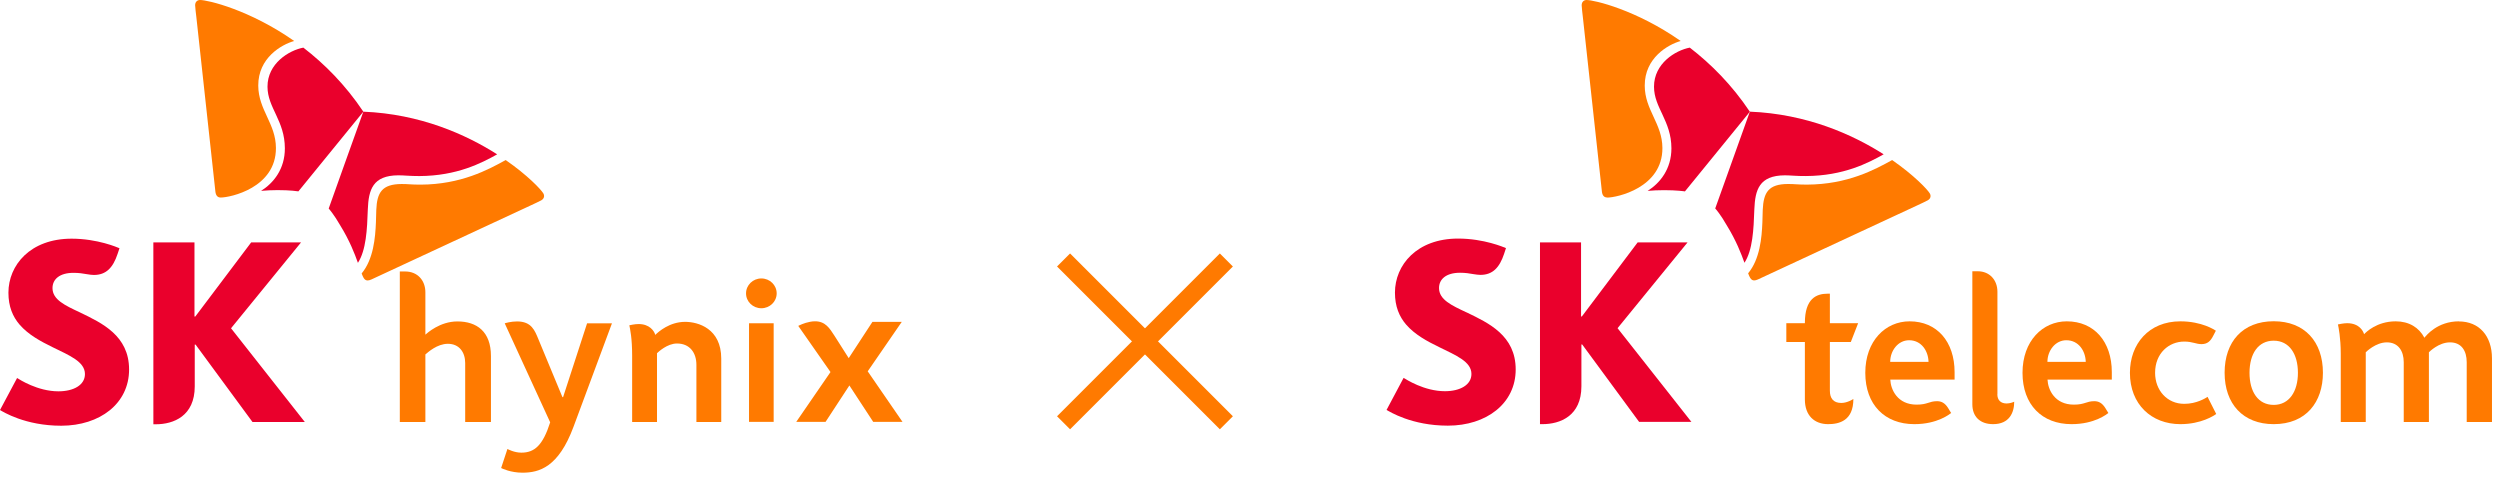 <svg width="238" height="48" viewBox="0 0 238 48" fill="none" xmlns="http://www.w3.org/2000/svg">
<path d="M234.091 30.591C232.031 30.591 230.972 31.945 230.804 32.155C230.282 31.171 229.332 30.591 228.071 30.591C226.254 30.591 225.228 31.642 225.06 31.819C224.985 31.533 224.615 30.768 223.446 30.768C223.109 30.768 222.613 30.877 222.571 30.886C222.622 31.104 222.84 32.18 222.84 33.66V40.177H225.22V33.534C225.271 33.492 226.162 32.593 227.23 32.593C228.298 32.593 228.836 33.391 228.836 34.484V40.177H231.232V33.534C231.283 33.492 232.157 32.593 233.242 32.593C234.327 32.593 234.831 33.391 234.831 34.484V40.177H237.236V34.114C237.236 31.987 236.025 30.6 234.083 30.6L234.091 30.591Z" fill="#FF7A00"/>
<path d="M207.94 38.445C206.317 38.445 205.165 37.167 205.165 35.493C205.165 33.627 206.477 32.517 207.94 32.517C208.73 32.517 209.058 32.761 209.58 32.761C210.135 32.761 210.437 32.492 210.706 31.953C210.858 31.659 210.95 31.483 210.95 31.483C210.833 31.407 209.622 30.591 207.57 30.591C204.568 30.591 202.769 32.744 202.769 35.493C202.769 38.495 204.82 40.379 207.57 40.379C209.563 40.379 210.774 39.563 210.984 39.412L210.16 37.781C209.975 37.898 209.126 38.445 207.94 38.445Z" fill="#FF7A00"/>
<path d="M181.788 30.591C179.501 30.591 177.576 32.45 177.576 35.493C177.576 38.538 179.442 40.379 182.243 40.379C184.462 40.379 185.615 39.412 185.749 39.319C185.749 39.319 185.53 38.966 185.472 38.865C185.16 38.352 184.807 38.193 184.412 38.193C183.63 38.193 183.529 38.521 182.461 38.521C180.636 38.521 179.997 37.091 179.955 36.141H186.077V35.435C186.077 32.517 184.395 30.591 181.797 30.591H181.788ZM179.947 34.451C179.947 33.383 180.695 32.391 181.746 32.391C182.924 32.391 183.571 33.416 183.596 34.451H179.947Z" fill="#FF7A00"/>
<path d="M190.155 37.529V27.774C190.155 26.673 189.424 25.824 188.28 25.824H187.767V38.487C187.767 39.656 188.49 40.379 189.743 40.379C191.291 40.379 191.753 39.278 191.753 38.243C191.686 38.277 191.358 38.411 191.03 38.411C190.475 38.411 190.147 38.092 190.147 37.537L190.155 37.529Z" fill="#FF7A00"/>
<path d="M174.204 37.201V32.559H176.197L176.895 30.768H174.204V27.959C174.204 27.959 173.994 27.959 173.985 27.959C172.926 27.959 171.824 28.413 171.824 30.743V30.768H170.058V32.559H171.824V38.025C171.824 39.572 172.741 40.379 174.036 40.379C175.087 40.379 176.441 40.06 176.441 37.983C176.356 38.033 175.852 38.361 175.289 38.361C174.515 38.361 174.204 37.89 174.204 37.201Z" fill="#FF7A00"/>
<path d="M196.756 30.591C194.469 30.591 192.543 32.45 192.543 35.493C192.543 38.538 194.41 40.379 197.21 40.379C199.43 40.379 200.582 39.412 200.717 39.319C200.717 39.319 200.498 38.966 200.439 38.865C200.128 38.352 199.775 38.193 199.38 38.193C198.598 38.193 198.497 38.521 197.429 38.521C195.604 38.521 194.965 37.091 194.923 36.141H201.045V35.435C201.045 32.517 199.363 30.591 196.756 30.591ZM194.915 34.451C194.915 33.383 195.663 32.391 196.714 32.391C197.891 32.391 198.539 33.416 198.564 34.451H194.915Z" fill="#FF7A00"/>
<path d="M216.458 40.379C213.54 40.379 211.783 38.453 211.783 35.485C211.783 32.517 213.515 30.583 216.458 30.583C219.401 30.583 221.142 32.534 221.142 35.485C221.142 38.277 219.544 40.379 216.458 40.379ZM216.458 38.546C217.921 38.546 218.762 37.285 218.762 35.493C218.762 33.702 217.938 32.433 216.458 32.433C214.978 32.433 214.154 33.677 214.154 35.493C214.154 37.31 214.978 38.546 216.458 38.546Z" fill="#FF7A00"/>
<path d="M139.618 29.742C138.18 29.069 136.995 28.523 136.995 27.421C136.995 26.58 137.668 25.966 138.996 25.966C139.484 25.966 139.887 26.025 140.299 26.101C140.518 26.134 140.745 26.168 140.939 26.168C142.099 26.168 142.755 25.479 143.192 24.159L143.369 23.62C143.184 23.545 141.283 22.712 138.811 22.712C134.876 22.712 132.799 25.235 132.799 27.858C132.799 29.178 133.211 30.137 133.858 30.894C134.691 31.861 135.885 32.5 136.995 33.038C138.618 33.837 140.081 34.426 140.081 35.603C140.081 36.645 138.996 37.243 137.558 37.243C135.574 37.243 133.85 36.107 133.623 35.973L132 39.025C132.286 39.185 134.388 40.522 137.836 40.522C141.51 40.522 144.294 38.411 144.294 35.174C144.294 31.937 141.712 30.751 139.627 29.742H139.618Z" fill="#EA002C"/>
<path d="M153.989 31.247L160.657 23.074H155.906L150.592 30.129H150.516V23.074H146.606V40.379H146.842C148.532 40.379 150.55 39.597 150.55 36.772V32.794H150.625L156.041 40.16H161.019L153.989 31.239V31.247Z" fill="#EA002C"/>
<path d="M160.876 4.532C159.497 4.793 157.454 6.046 157.462 8.257C157.462 10.267 159.11 11.486 159.119 14.118C159.119 16.094 158.034 17.431 156.857 18.171C157.336 18.129 157.857 18.104 158.429 18.104C159.631 18.104 160.363 18.213 160.405 18.222L166.586 10.637C164.87 8.064 162.86 6.071 160.876 4.541V4.532Z" fill="#EA002C"/>
<path d="M166.073 25.016C166.855 23.805 166.947 21.871 167.014 19.912C167.09 18.079 167.468 16.7 169.924 16.691C170.47 16.691 170.983 16.767 171.925 16.759C175.516 16.742 177.87 15.506 179.325 14.69C176.34 12.79 171.992 10.847 166.586 10.629C166.232 11.621 163.5 19.231 163.289 19.845C163.323 19.878 163.802 20.416 164.399 21.468C165.282 22.905 165.753 24.125 166.073 25.016Z" fill="#EA002C"/>
<path d="M153.014 18.802C152.702 18.802 152.543 18.6 152.501 18.239C152.459 17.877 150.911 3.734 150.684 1.598C150.651 1.287 150.575 0.715 150.575 0.505C150.575 0.177 150.785 0 151.037 0C151.769 0 155.763 0.933 160.001 3.902C158.782 4.246 156.57 5.516 156.579 8.148C156.579 10.477 158.252 11.755 158.261 14.093C158.277 17.886 153.913 18.811 153.005 18.811L153.014 18.802Z" fill="#FF7A00"/>
<path d="M166.426 26.025C166.493 26.202 166.552 26.353 166.619 26.454C166.72 26.622 166.846 26.698 166.997 26.698C167.098 26.698 167.216 26.664 167.35 26.605C167.678 26.454 180.586 20.45 182.528 19.55C182.814 19.416 183.344 19.172 183.521 19.071C183.706 18.97 183.79 18.819 183.79 18.659C183.79 18.575 183.764 18.483 183.714 18.407C183.47 18.012 182.226 16.692 180.132 15.237C178.475 16.153 175.885 17.558 172.034 17.575C171.092 17.575 170.874 17.516 170.235 17.516C168.351 17.516 167.889 18.323 167.813 19.971C167.805 20.282 167.796 20.703 167.779 21.165C167.72 22.637 167.544 24.672 166.417 26.025H166.426Z" fill="#FF7A00"/>
<path d="M7.621 29.746C6.181 29.072 4.998 28.527 4.998 27.428C4.998 26.585 5.672 25.974 7.001 25.974C7.49 25.974 7.89 26.032 8.304 26.107C8.521 26.145 8.75 26.176 8.941 26.176C10.103 26.176 10.759 25.483 11.195 24.169L11.375 23.632C11.189 23.556 9.291 22.722 6.817 22.722C2.879 22.722 0.801 25.248 0.802 27.867C0.802 29.189 1.216 30.147 1.864 30.902C2.699 31.87 3.888 32.505 5.001 33.049C6.624 33.845 8.087 34.433 8.087 35.612C8.088 36.66 7.006 37.254 5.56 37.254C3.578 37.254 1.847 36.123 1.627 35.986L0 39.035C0.288 39.2 2.384 40.529 5.832 40.529C9.506 40.526 12.289 38.42 12.289 35.178C12.289 31.953 9.711 30.758 7.621 29.746ZM21.994 31.251L28.658 23.079H23.91L18.594 30.131H18.514V23.079H14.599L14.601 40.391H14.833C16.526 40.391 18.54 39.607 18.54 36.781V32.806H18.619L24.038 40.175H29.02L21.994 31.251ZM28.88 4.534C27.502 4.795 25.459 6.046 25.466 8.258C25.47 10.267 27.114 11.485 27.119 14.116C27.126 16.097 26.035 17.431 24.854 18.17C25.378 18.123 25.903 18.1 26.429 18.099C27.635 18.096 28.362 18.211 28.407 18.218L34.59 10.631C32.873 8.06 30.867 6.066 28.88 4.535" fill="#EA002C"/>
<path d="M34.074 25.023C34.853 23.811 34.951 21.88 35.017 19.915C35.091 18.079 35.472 16.698 37.927 16.69C38.47 16.689 38.989 16.763 39.926 16.761C43.522 16.746 45.869 15.507 47.33 14.694C44.346 12.792 39.992 10.849 34.59 10.631C34.237 11.624 31.5 19.237 31.292 19.852C31.323 19.889 31.802 20.425 32.401 21.474C33.285 22.914 33.76 24.133 34.074 25.023" fill="#EA002C"/>
<path d="M21.015 18.805C20.702 18.806 20.547 18.599 20.505 18.238C19.897 12.69 19.291 7.142 18.689 1.593C18.655 1.281 18.578 0.707 18.577 0.502C18.576 0.173 18.791 0.001 19.043 7.41974e-06C19.776 -0.003 23.769 0.932 28.006 3.903C26.784 4.246 24.577 5.516 24.586 8.145C24.595 10.473 26.26 11.754 26.269 14.088C26.283 17.885 21.919 18.803 21.015 18.805ZM34.429 26.033C34.495 26.209 34.558 26.357 34.621 26.461C34.719 26.625 34.845 26.701 35.002 26.701C35.1 26.7 35.22 26.666 35.354 26.606C35.681 26.456 48.591 20.446 50.538 19.548C50.82 19.413 51.356 19.173 51.532 19.07C51.715 18.965 51.798 18.814 51.798 18.659C51.797 18.569 51.771 18.481 51.723 18.405C51.479 18.012 50.231 16.686 48.142 15.237C46.484 16.15 43.895 17.562 40.044 17.577C39.1 17.579 38.887 17.516 38.242 17.518C36.362 17.524 35.892 18.329 35.823 19.977C35.813 20.289 35.806 20.707 35.788 21.167C35.729 22.64 35.555 24.672 34.429 26.033ZM54.6 40.625C53.166 44.499 51.32 45 49.736 45C48.617 45 47.794 44.6 47.708 44.556L48.306 42.743C48.353 42.767 48.959 43.093 49.632 43.093C50.89 43.093 51.679 42.395 52.377 40.206C52.377 40.206 48.101 30.897 48.05 30.781C48.129 30.756 48.641 30.6 49.224 30.6C50.608 30.6 50.914 31.465 51.27 32.328L53.542 37.805H53.607L55.89 30.781H58.258L54.6 40.625ZM85.916 40.159L82.606 35.35L85.847 30.644H83.054L80.798 34.095C80.19 33.141 79.617 32.241 79.44 31.961C78.988 31.268 78.582 30.568 77.55 30.588C77.404 30.591 77.259 30.607 77.115 30.636C76.54 30.741 76.066 30.988 75.994 31.025C76.03 31.083 77.581 33.281 79.064 35.418L75.804 40.159H78.595L80.861 36.696L83.128 40.159L85.916 40.159ZM60.18 33.871V40.174H62.547V33.623C62.676 33.505 63.518 32.701 64.45 32.701C65.667 32.701 66.298 33.583 66.298 34.731V40.174H68.663V34.139C68.663 31.274 66.458 30.64 65.228 30.64C63.748 30.64 62.695 31.573 62.382 31.882C62.281 31.498 61.831 30.849 60.797 30.849C60.433 30.849 59.957 30.956 59.913 30.968C59.984 31.324 60.18 32.168 60.18 33.871ZM73.94 27.93C73.94 28.712 73.288 29.345 72.481 29.345C71.674 29.345 71.023 28.712 71.023 27.93C71.023 27.145 71.674 26.508 72.481 26.508C73.288 26.508 73.94 27.145 73.94 27.93ZM73.653 40.161H71.307V30.775H73.653V40.161ZM40.496 31.859C40.662 31.72 41.868 30.6 43.547 30.6C45.383 30.6 46.738 31.558 46.738 33.892V40.175H44.286V34.564C44.286 33.531 43.717 32.73 42.638 32.73C41.612 32.73 40.742 33.539 40.496 33.743V40.175H38.062V25.845H38.578C39.745 25.845 40.496 26.693 40.496 27.823V31.859Z" fill="#FF7A00"/>
<rect x="116.13" y="24.13" width="1.754" height="21.92" transform="rotate(45 116.13 24.13)" fill="#FF7A00"/>
<rect x="100.63" y="25.37" width="1.754" height="21.92" transform="rotate(-45 100.63 25.37)" fill="#FF7A00"/>
</svg>
